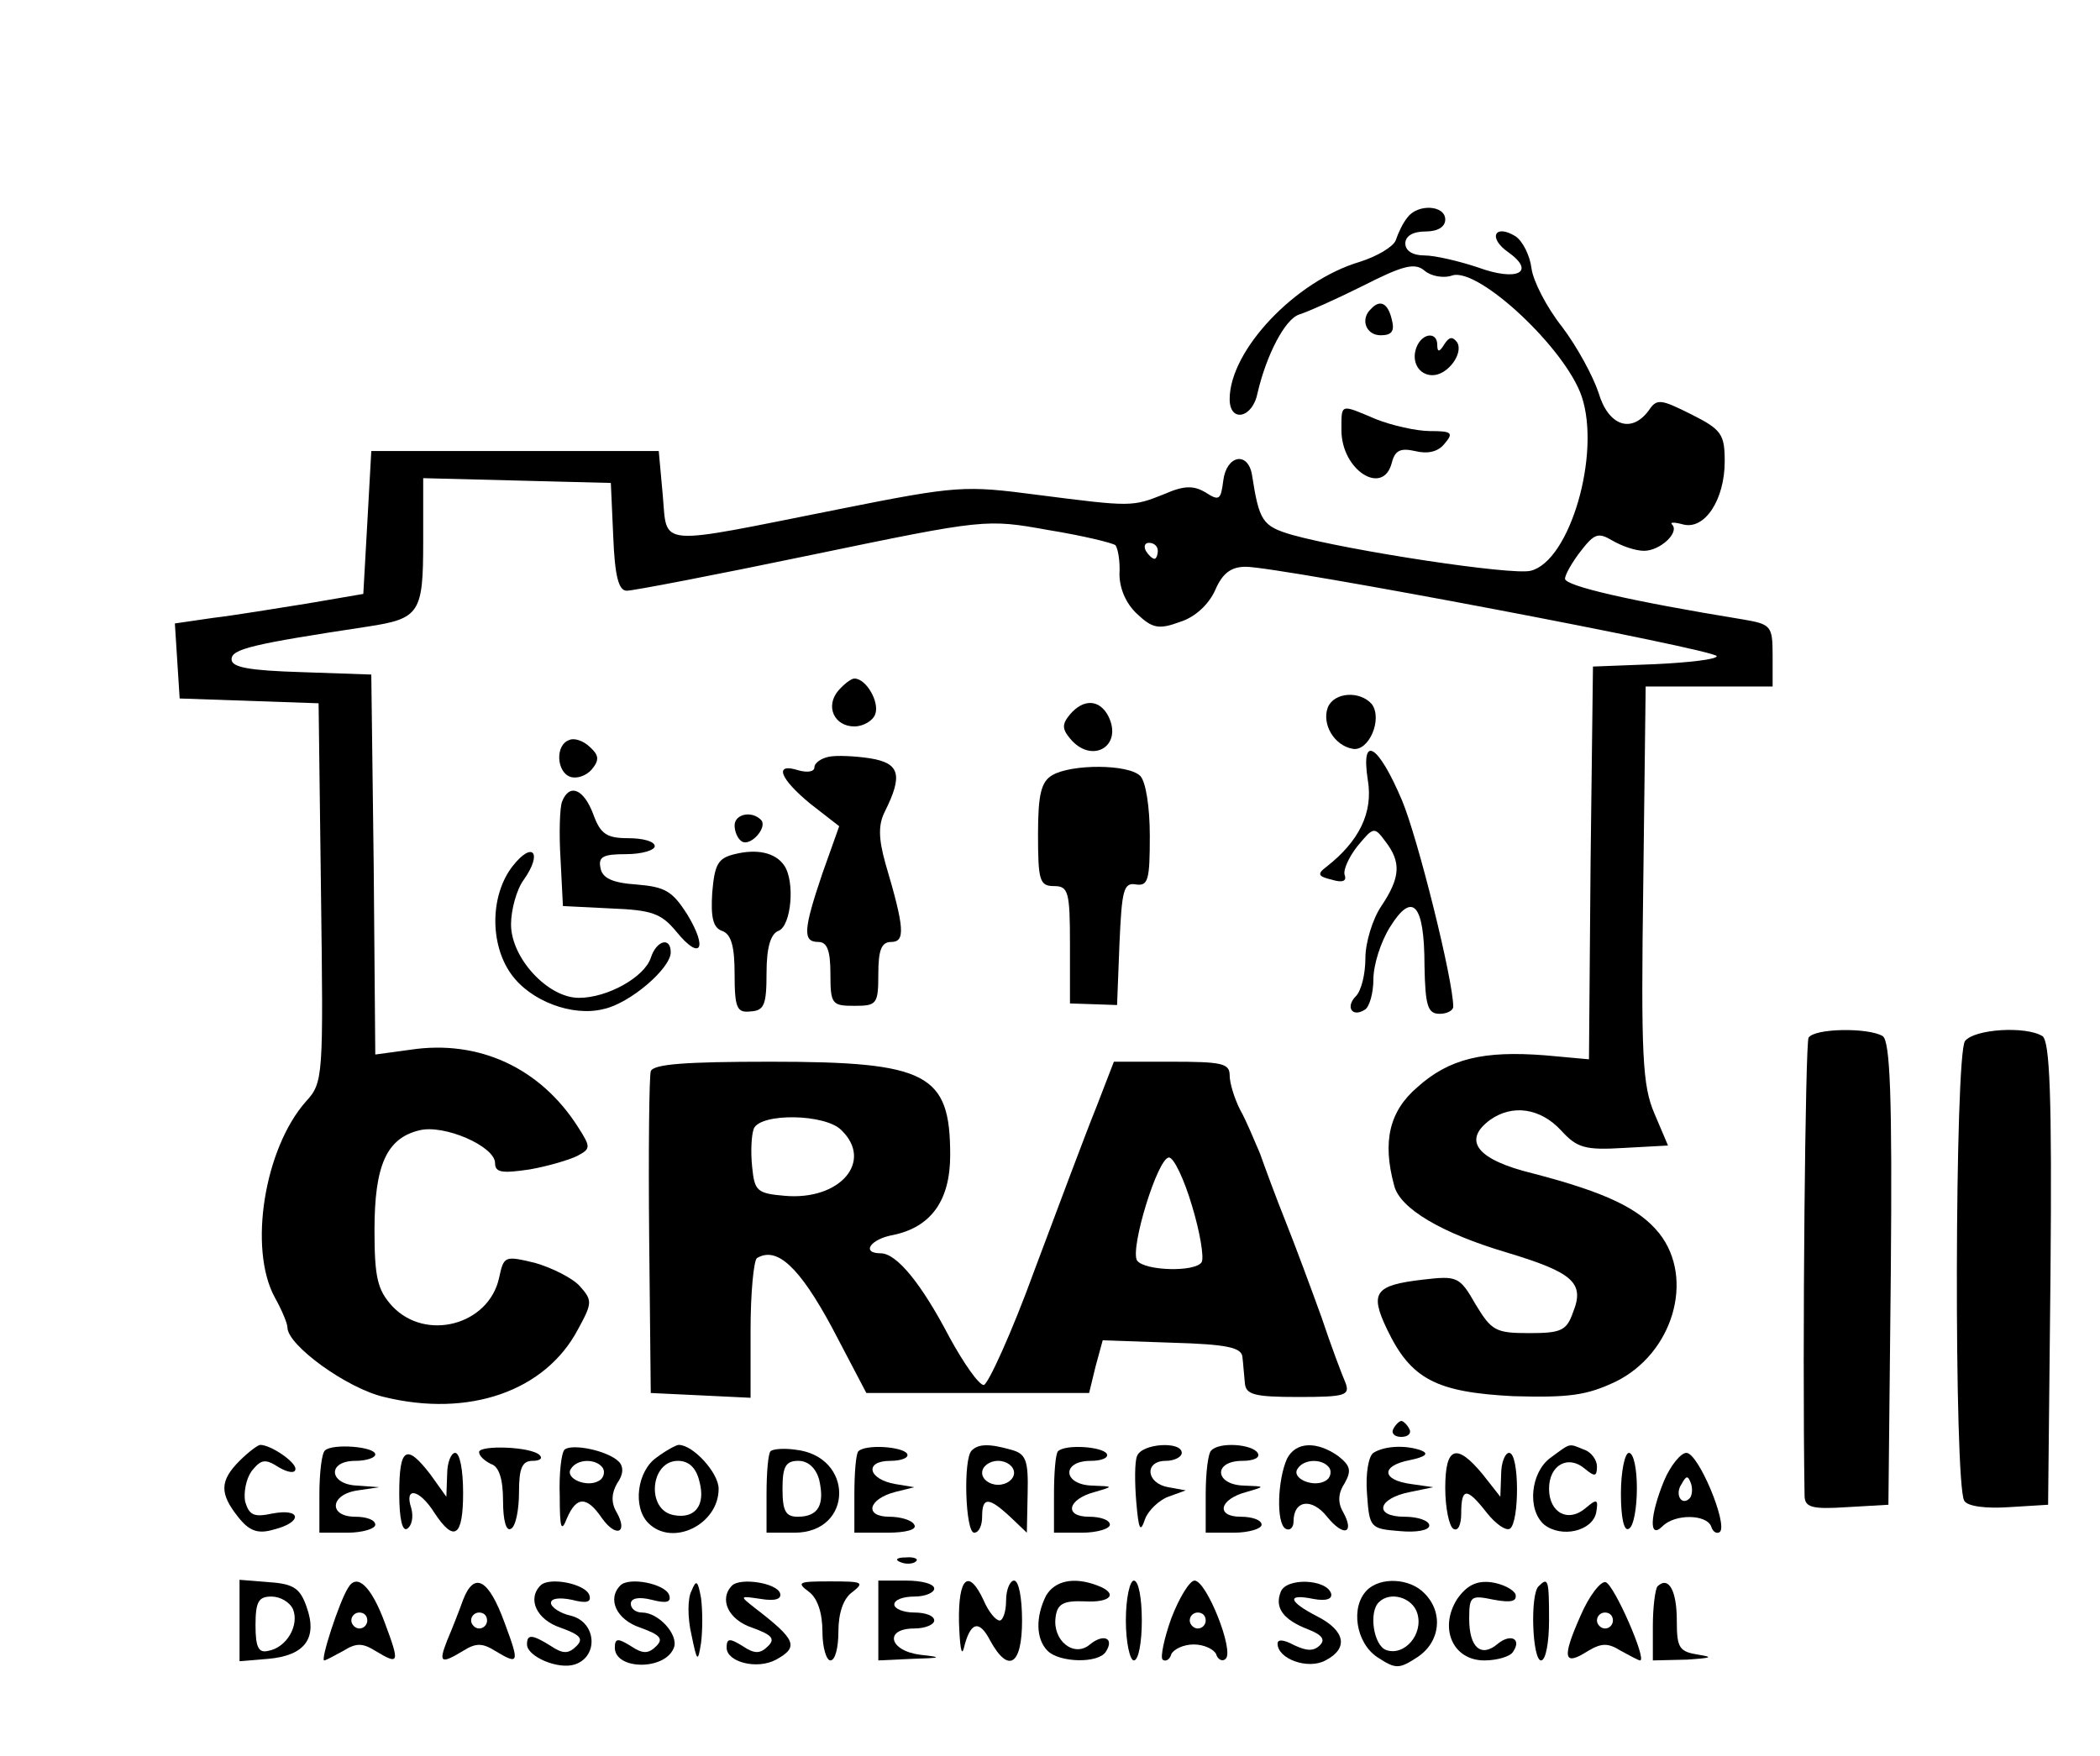 <?xml version="1.0" standalone="no"?>
<!DOCTYPE svg PUBLIC "-//W3C//DTD SVG 20010904//EN"
 "http://www.w3.org/TR/2001/REC-SVG-20010904/DTD/svg10.dtd">
<svg version="1.0" xmlns="http://www.w3.org/2000/svg"
 width="263pt" height="220pt" viewBox="0 0 263 220"
 preserveAspectRatio="xMidYMid meet">

<g transform="translate(0,220) scale(0.1,-0.1)"
fill="#000000" stroke="none">
<path d="M1763 1928 c-6 -7 -12 -20 -15 -29 -3 -8 -23 -20 -45 -27 -81 -24
-163 -111 -163 -172 0 -30 29 -24 35 8 11 47 34 92 52 98 10 3 46 19 80 36 51
26 65 29 77 19 8 -7 24 -10 35 -6 33 10 142 -92 162 -152 24 -72 -15 -206 -64
-218 -23 -6 -227 25 -299 45 -37 11 -41 17 -50 75 -5 30 -32 25 -36 -7 -3 -24
-5 -26 -22 -15 -15 9 -27 9 -52 -2 -40 -16 -41 -16 -158 -1 -92 12 -100 12
-250 -18 -231 -46 -214 -48 -220 18 l-5 55 -180 0 -180 0 -5 -90 -5 -89 -70
-12 c-38 -6 -92 -15 -118 -18 l-48 -7 3 -47 3 -47 87 -3 87 -3 3 -237 c3 -232
3 -238 -19 -262 -52 -59 -72 -184 -39 -245 9 -16 16 -33 16 -38 0 -22 74 -76
121 -87 106 -26 202 7 243 85 18 33 18 36 2 54 -9 10 -35 23 -56 29 -38 9 -39
9 -45 -19 -13 -59 -92 -80 -134 -35 -18 20 -22 35 -22 95 0 81 15 115 56 125
31 8 95 -20 95 -41 0 -12 9 -13 43 -8 23 4 50 12 60 17 17 9 17 11 1 36 -47
74 -124 110 -210 97 l-44 -6 -2 238 -3 238 -87 3 c-66 2 -88 6 -88 16 0 13 25
19 170 41 66 10 70 17 70 107 l0 79 118 -3 117 -3 3 -67 c2 -51 7 -68 17 -68
8 0 112 20 232 45 217 45 218 45 296 31 43 -7 80 -16 84 -19 3 -4 6 -20 5 -36
0 -18 8 -37 22 -50 19 -18 27 -20 54 -10 19 6 36 22 44 40 9 21 20 29 38 29
42 0 590 -104 590 -112 0 -4 -35 -8 -77 -10 l-78 -3 -3 -246 -2 -246 -55 5
c-77 6 -120 -4 -160 -40 -35 -30 -44 -68 -29 -123 7 -29 60 -60 141 -84 83
-25 98 -38 83 -75 -8 -23 -15 -26 -55 -26 -42 0 -47 3 -67 36 -20 35 -23 36
-66 31 -60 -7 -67 -16 -45 -62 30 -63 62 -79 158 -84 70 -2 92 1 128 18 72 35
100 129 55 186 -25 31 -66 51 -158 75 -70 17 -89 41 -54 67 28 20 63 15 89
-13 20 -22 30 -25 79 -22 l55 3 -17 40 c-15 35 -17 72 -14 288 l3 247 79 0 80
0 0 39 c0 37 -2 39 -37 45 -141 23 -223 42 -223 51 0 5 9 21 20 35 17 22 22
23 39 13 12 -7 29 -13 40 -13 20 0 45 23 35 33 -3 3 3 3 14 0 27 -7 52 31 52
79 0 34 -4 40 -42 59 -38 19 -43 20 -53 5 -22 -30 -51 -19 -63 22 -7 21 -27
58 -46 83 -19 24 -36 57 -38 73 -2 16 -11 34 -20 40 -26 16 -35 -2 -9 -20 35
-25 11 -37 -38 -19 -24 8 -54 15 -67 15 -15 0 -24 6 -24 15 0 9 9 15 25 15 16
0 25 6 25 15 0 18 -34 20 -47 3z m-313 -418 c0 -5 -2 -10 -4 -10 -3 0 -8 5
-11 10 -3 6 -1 10 4 10 6 0 11 -4 11 -10z"/>
<path d="M1717 1813 c-14 -13 -6 -33 12 -33 14 0 18 5 14 20 -5 21 -15 25 -26
13z"/>
<path d="M1774 1765 c-7 -18 3 -35 20 -35 19 0 39 27 31 41 -6 8 -10 7 -16 -2
-6 -10 -9 -11 -9 -1 0 17 -19 15 -26 -3z"/>
<path d="M1680 1661 c0 -50 52 -83 63 -41 4 16 11 19 29 15 16 -4 29 -1 37 9
12 14 9 16 -18 16 -17 0 -48 7 -68 15 -45 19 -43 20 -43 -14z"/>
<path d="M1050 1335 c-17 -20 -5 -45 20 -45 11 0 23 7 26 15 6 15 -11 45 -26
45 -4 0 -13 -7 -20 -15z"/>
<path d="M1663 1314 c-8 -21 8 -48 31 -52 20 -4 38 37 24 56 -15 17 -47 15
-55 -4z"/>
<path d="M1340 1305 c-10 -12 -10 -18 0 -30 27 -33 67 -10 48 28 -11 21 -31
22 -48 2z"/>
<path d="M713 1273 c-18 -6 -16 -40 1 -46 8 -3 20 1 27 9 10 12 9 18 -2 28 -8
8 -20 12 -26 9z"/>
<path d="M1038 1252 c-10 -2 -18 -8 -18 -13 0 -6 -9 -7 -20 -4 -31 10 -24 -10
15 -42 l36 -28 -21 -59 c-24 -71 -25 -86 -5 -86 11 0 15 -11 15 -40 0 -38 2
-40 30 -40 28 0 30 2 30 40 0 30 4 40 16 40 18 0 17 17 -7 98 -9 32 -9 49 -1
65 23 46 19 61 -18 67 -19 3 -43 4 -52 2z"/>
<path d="M1713 1223 c7 -41 -11 -77 -52 -109 -12 -9 -10 -12 7 -16 13 -4 19
-2 16 6 -2 6 5 22 16 36 20 24 21 25 35 6 20 -26 19 -45 -5 -81 -11 -16 -20
-46 -20 -65 0 -20 -5 -41 -12 -48 -13 -13 -5 -27 11 -17 6 3 11 21 11 38 0 18
9 47 21 66 28 45 43 29 43 -49 1 -50 4 -60 19 -60 9 0 17 4 17 9 0 33 -44 210
-64 258 -30 71 -52 84 -43 26z"/>
<path d="M1318 1229 c-14 -8 -18 -24 -18 -74 0 -58 2 -65 20 -65 18 0 20 -7
20 -73 l0 -74 30 -1 29 -1 3 77 c3 67 5 77 21 74 15 -2 17 6 17 61 0 36 -5 68
-12 75 -15 15 -86 15 -110 1z"/>
<path d="M704 1196 c-3 -7 -4 -40 -2 -72 l3 -59 60 -3 c51 -2 63 -6 82 -29 30
-37 40 -22 14 21 -19 30 -28 35 -64 38 -30 2 -43 8 -45 21 -3 14 4 17 32 17
20 0 36 5 36 10 0 6 -15 10 -33 10 -27 0 -35 5 -44 30 -12 32 -30 39 -39 16z"/>
<path d="M920 1166 c0 -8 4 -17 9 -20 11 -7 33 18 24 27 -12 12 -33 7 -33 -7z"/>
<path d="M642 1115 c-28 -36 -29 -97 -2 -135 24 -34 77 -54 116 -44 33 7 84
51 84 71 0 20 -18 15 -25 -7 -8 -24 -54 -50 -90 -50 -39 0 -85 50 -85 92 0 18
7 44 16 56 24 34 11 49 -14 17z"/>
<path d="M920 1130 c-21 -5 -25 -13 -28 -48 -2 -31 1 -44 12 -48 12 -4 16 -20
16 -54 0 -43 3 -49 20 -47 17 1 20 8 20 48 0 32 5 49 15 53 16 6 21 62 7 82
-11 16 -34 21 -62 14z"/>
<path d="M2265 900 c-4 -7 -8 -385 -5 -573 0 -15 8 -18 53 -15 l52 3 3 289 c2
225 -1 291 -10 298 -18 11 -86 10 -93 -2z"/>
<path d="M2461 896 c-13 -16 -14 -555 -1 -576 4 -7 27 -10 56 -8 l49 3 3 289
c2 225 -1 291 -10 298 -21 13 -85 9 -97 -6z"/>
<path d="M815 858 c-2 -7 -3 -101 -2 -208 l2 -195 63 -3 62 -3 0 85 c0 47 4
87 8 90 25 15 53 -11 94 -87 l43 -82 139 0 140 0 8 33 9 33 87 -3 c69 -2 87
-6 88 -18 1 -8 2 -23 3 -32 1 -15 11 -18 67 -18 59 0 65 2 59 18 -4 9 -18 46
-30 82 -13 36 -33 90 -45 120 -12 30 -26 68 -32 85 -7 16 -17 41 -25 55 -7 14
-13 33 -13 43 0 15 -10 17 -73 17 l-72 0 -22 -57 c-13 -32 -47 -123 -77 -203
-29 -80 -59 -145 -64 -145 -6 0 -25 27 -43 60 -35 67 -66 105 -86 105 -25 0
-13 18 16 23 47 10 71 43 71 100 0 102 -28 117 -225 117 -107 0 -147 -3 -150
-12z m239 -74 c40 -39 -2 -88 -71 -82 -35 3 -38 6 -41 36 -2 19 -1 40 2 48 8
20 90 19 110 -2z m439 -95 c10 -33 15 -64 12 -70 -8 -13 -72 -11 -81 2 -9 15
26 129 40 129 6 0 19 -27 29 -61z"/>
<path d="M1745 410 c-3 -5 1 -10 10 -10 9 0 13 5 10 10 -3 6 -8 10 -10 10 -2
0 -7 -4 -10 -10z"/>
<path d="M300 370 c-25 -25 -25 -41 -2 -70 14 -18 25 -22 45 -16 36 9 35 27
-2 20 -23 -5 -29 -2 -34 15 -2 11 1 28 8 38 12 15 17 16 34 5 12 -7 21 -8 21
-2 0 9 -31 30 -44 30 -3 0 -15 -9 -26 -20z"/>
<path d="M407 383 c-4 -3 -7 -28 -7 -55 l0 -48 35 0 c19 0 35 5 35 10 0 6 -11
10 -25 10 -34 0 -32 28 3 33 l27 4 -27 2 c-36 1 -39 31 -3 31 14 0 25 4 25 8
0 10 -54 14 -63 5z"/>
<path d="M600 381 c0 -5 7 -11 15 -15 10 -3 15 -19 15 -46 0 -25 4 -39 10 -35
6 3 10 24 10 46 0 30 4 39 17 39 9 0 13 3 9 7 -10 11 -76 13 -76 4z"/>
<path d="M707 384 c-4 -4 -7 -30 -6 -58 0 -41 2 -46 9 -28 12 28 25 28 44 0
18 -25 33 -18 18 8 -7 12 -6 24 1 36 8 11 8 21 2 27 -14 14 -59 23 -68 15z
m48 -23 c3 -5 1 -13 -5 -16 -15 -9 -43 3 -35 15 8 13 32 13 40 1z"/>
<path d="M822 374 c-24 -17 -30 -62 -10 -82 30 -30 88 -2 88 43 0 20 -32 55
-50 55 -3 0 -16 -7 -28 -16z m54 -30 c8 -30 -6 -47 -32 -42 -35 6 -30 68 5 68
14 0 23 -9 27 -26z"/>
<path d="M965 382 c-3 -3 -5 -27 -5 -54 l0 -48 35 0 c74 0 75 96 1 104 -14 2
-28 1 -31 -2z m61 -36 c7 -31 -1 -46 -27 -46 -15 0 -19 7 -19 35 0 28 4 35 20
35 12 0 22 -9 26 -24z"/>
<path d="M1075 382 c-3 -3 -5 -27 -5 -54 l0 -48 41 0 c24 0 38 4 34 10 -3 6
-18 10 -31 10 -32 0 -27 22 7 31 l24 6 -24 4 c-34 6 -39 29 -6 29 14 0 24 4
21 9 -6 9 -52 12 -61 3z"/>
<path d="M1217 383 c-11 -10 -8 -103 3 -103 6 0 10 9 10 20 0 25 8 25 35 0
l21 -20 1 49 c1 42 -2 50 -21 55 -28 8 -41 7 -49 -1z m53 -28 c0 -8 -9 -15
-20 -15 -11 0 -20 7 -20 15 0 8 9 15 20 15 11 0 20 -7 20 -15z"/>
<path d="M1325 382 c-3 -3 -5 -27 -5 -54 l0 -48 35 0 c19 0 35 5 35 10 0 6
-12 10 -26 10 -32 0 -27 22 7 31 24 7 24 7 -3 8 -37 1 -39 31 -2 31 14 0 23 4
20 9 -6 9 -52 12 -61 3z"/>
<path d="M1424 376 c-3 -7 -3 -33 -1 -57 3 -35 5 -40 11 -22 4 11 18 24 29 28
l22 8 -22 4 c-28 5 -30 33 -3 33 11 0 20 5 20 10 0 15 -50 12 -56 -4z"/>
<path d="M1517 383 c-4 -3 -7 -28 -7 -55 l0 -48 35 0 c19 0 35 5 35 10 0 6
-12 10 -26 10 -32 0 -27 22 7 31 24 7 24 7 -3 8 -37 1 -39 31 -2 31 14 0 23 4
19 10 -7 11 -48 14 -58 3z"/>
<path d="M1612 373 c-12 -26 -14 -81 -2 -88 5 -3 10 1 10 9 0 27 23 30 42 6
21 -26 35 -21 20 6 -7 12 -6 24 2 36 9 16 7 22 -8 34 -27 19 -53 18 -64 -3z
m53 -12 c3 -5 1 -13 -5 -16 -15 -9 -43 3 -35 15 8 13 32 13 40 1z"/>
<path d="M1720 380 c-6 -4 -10 -26 -8 -51 3 -43 4 -44 41 -47 21 -2 37 1 37 7
0 6 -14 11 -31 11 -39 0 -34 23 7 31 l29 6 -28 4 c-37 5 -38 23 -1 30 19 4 24
8 14 12 -19 7 -46 6 -60 -3z"/>
<path d="M1942 374 c-25 -18 -30 -65 -8 -84 22 -17 60 -8 65 15 3 17 1 18 -13
6 -22 -19 -46 -6 -46 24 0 30 24 43 45 25 12 -10 15 -10 15 3 0 8 -7 18 -16
21 -20 8 -16 9 -42 -10z"/>
<path d="M500 329 c0 -32 4 -48 10 -44 6 4 8 15 5 26 -9 27 10 24 29 -6 25
-38 36 -30 36 25 0 28 -4 50 -10 50 -5 0 -10 -12 -10 -27 l-1 -28 -20 28 c-30
39 -39 34 -39 -24z"/>
<path d="M1810 336 c0 -25 5 -48 10 -51 6 -4 10 5 10 19 0 33 7 33 32 1 11
-14 24 -23 29 -20 12 8 12 95 -1 95 -5 0 -10 -12 -10 -27 l-1 -28 -22 28 c-33
40 -47 35 -47 -17z"/>
<path d="M2030 329 c0 -31 4 -48 10 -44 6 3 10 26 10 51 0 24 -4 44 -10 44 -5
0 -10 -23 -10 -51z"/>
<path d="M2084 345 c-18 -44 -19 -74 -2 -57 16 16 55 15 61 0 2 -7 7 -10 11
-7 10 10 -27 99 -42 99 -7 0 -20 -16 -28 -35z m32 -22 c-10 -10 -19 5 -10 18
6 11 8 11 12 0 2 -7 1 -15 -2 -18z"/>
<path d="M1128 243 c7 -3 16 -2 19 1 4 3 -2 6 -13 5 -11 0 -14 -3 -6 -6z"/>
<path d="M300 170 l0 -51 36 3 c46 4 62 26 48 65 -8 23 -16 29 -47 31 l-37 3
0 -51z m67 14 c8 -20 -8 -48 -31 -52 -12 -3 -16 4 -16 32 0 30 4 36 20 36 11
0 23 -7 27 -16z"/>
<path d="M436 211 c-11 -17 -35 -91 -30 -91 2 0 13 6 24 12 16 10 24 10 40 0
30 -18 31 -16 12 35 -17 46 -35 63 -46 44z m24 -41 c0 -5 -4 -10 -10 -10 -5 0
-10 5 -10 10 0 6 5 10 10 10 6 0 10 -4 10 -10z"/>
<path d="M580 196 c-5 -14 -14 -37 -20 -51 -11 -28 -8 -30 20 -13 16 10 24 10
40 0 30 -18 31 -16 12 35 -20 55 -38 65 -52 29z m30 -26 c0 -5 -4 -10 -10 -10
-5 0 -10 5 -10 10 0 6 5 10 10 10 6 0 10 -4 10 -10z"/>
<path d="M677 214 c-17 -17 -5 -43 25 -53 25 -9 29 -14 20 -23 -10 -10 -17
-10 -32 0 -24 15 -30 15 -30 2 0 -15 39 -32 60 -25 30 10 27 53 -5 61 -14 3
-25 11 -25 16 0 6 11 7 26 4 19 -5 25 -3 22 6 -5 14 -50 23 -61 12z"/>
<path d="M777 214 c-17 -17 -5 -43 25 -53 25 -9 29 -14 20 -23 -10 -10 -17
-10 -32 0 -16 10 -20 10 -20 -2 0 -28 63 -29 74 0 6 16 -19 44 -40 44 -8 0
-14 5 -14 11 0 7 10 9 26 5 19 -5 25 -3 22 6 -5 14 -50 23 -61 12z"/>
<path d="M866 207 c-5 -9 -5 -34 0 -55 7 -34 8 -35 12 -10 2 16 2 40 0 56 -4
22 -6 24 -12 9z"/>
<path d="M917 214 c-17 -17 -5 -43 25 -53 25 -9 29 -14 20 -23 -10 -10 -17
-10 -32 0 -16 10 -20 10 -20 -2 0 -18 38 -28 62 -15 29 16 25 25 -27 65 -19
15 -19 15 8 11 18 -3 26 0 24 7 -4 13 -49 20 -60 10z"/>
<path d="M1013 206 c11 -8 17 -27 17 -50 0 -20 5 -36 10 -36 6 0 10 16 10 36
0 23 6 42 18 50 15 12 12 13 -28 13 -40 0 -43 -1 -27 -13z"/>
<path d="M1100 170 l0 -50 43 2 c36 1 38 2 10 5 -40 5 -46 33 -8 33 14 0 25 5
25 10 0 6 -11 10 -25 10 -14 0 -25 5 -25 10 0 6 11 10 25 10 14 0 25 5 25 10
0 6 -16 10 -35 10 l-35 0 0 -50z"/>
<path d="M1201 168 c1 -29 3 -44 6 -33 8 33 19 37 33 10 23 -42 40 -31 40 25
0 28 -4 50 -10 50 -5 0 -10 -11 -10 -25 0 -14 -4 -25 -8 -25 -5 0 -14 11 -20
25 -19 41 -32 29 -31 -27z"/>
<path d="M1310 201 c-13 -26 -13 -54 2 -69 15 -15 64 -16 73 -1 11 17 -3 23
-20 9 -20 -17 -47 5 -43 34 2 17 10 21 36 20 34 -2 43 10 16 20 -29 11 -53 6
-64 -13z"/>
<path d="M1410 170 c0 -27 5 -50 10 -50 6 0 10 23 10 50 0 28 -4 50 -10 50 -5
0 -10 -22 -10 -50z"/>
<path d="M1467 173 c-9 -25 -14 -49 -11 -52 4 -3 9 0 11 7 3 6 15 12 28 12 13
0 25 -6 28 -12 2 -7 8 -10 12 -6 11 10 -24 98 -39 98 -6 0 -19 -21 -29 -47z
m43 -3 c0 -5 -4 -10 -10 -10 -5 0 -10 5 -10 10 0 6 5 10 10 10 6 0 10 -4 10
-10z"/>
<path d="M1604 206 c-8 -20 3 -35 34 -47 18 -7 22 -13 15 -20 -8 -8 -17 -7
-32 0 -13 7 -21 8 -21 2 0 -19 38 -33 60 -21 29 15 25 37 -10 55 -37 19 -39
29 -5 22 16 -3 24 0 22 7 -6 18 -56 20 -63 2z"/>
<path d="M1712 208 c-21 -21 -14 -66 13 -84 23 -15 27 -15 50 0 29 19 33 56 9
80 -18 19 -55 21 -72 4z m63 -29 c8 -26 -16 -54 -39 -46 -16 6 -22 48 -9 60
14 14 42 6 48 -14z"/>
<path d="M1825 197 c-23 -36 -6 -77 34 -77 16 0 33 5 36 11 11 16 -3 23 -19
10 -21 -18 -36 -5 -36 31 0 29 2 30 31 24 22 -4 29 -2 27 7 -3 6 -16 13 -31
15 -18 2 -30 -4 -42 -21z"/>
<path d="M1927 213 c-11 -10 -8 -93 3 -93 6 0 10 23 10 50 0 51 -1 55 -13 43z"/>
<path d="M1979 175 c-23 -52 -21 -63 10 -43 17 10 25 10 41 0 11 -6 22 -12 24
-12 9 0 -32 94 -43 98 -6 2 -21 -17 -32 -43z m41 -5 c0 -5 -4 -10 -10 -10 -5
0 -10 5 -10 10 0 6 5 10 10 10 6 0 10 -4 10 -10z"/>
<path d="M2076 213 c-3 -3 -6 -26 -6 -50 l0 -43 43 1 c29 2 34 3 15 6 -25 4
-28 8 -28 43 0 37 -10 56 -24 43z"/>
</g>
</svg>
